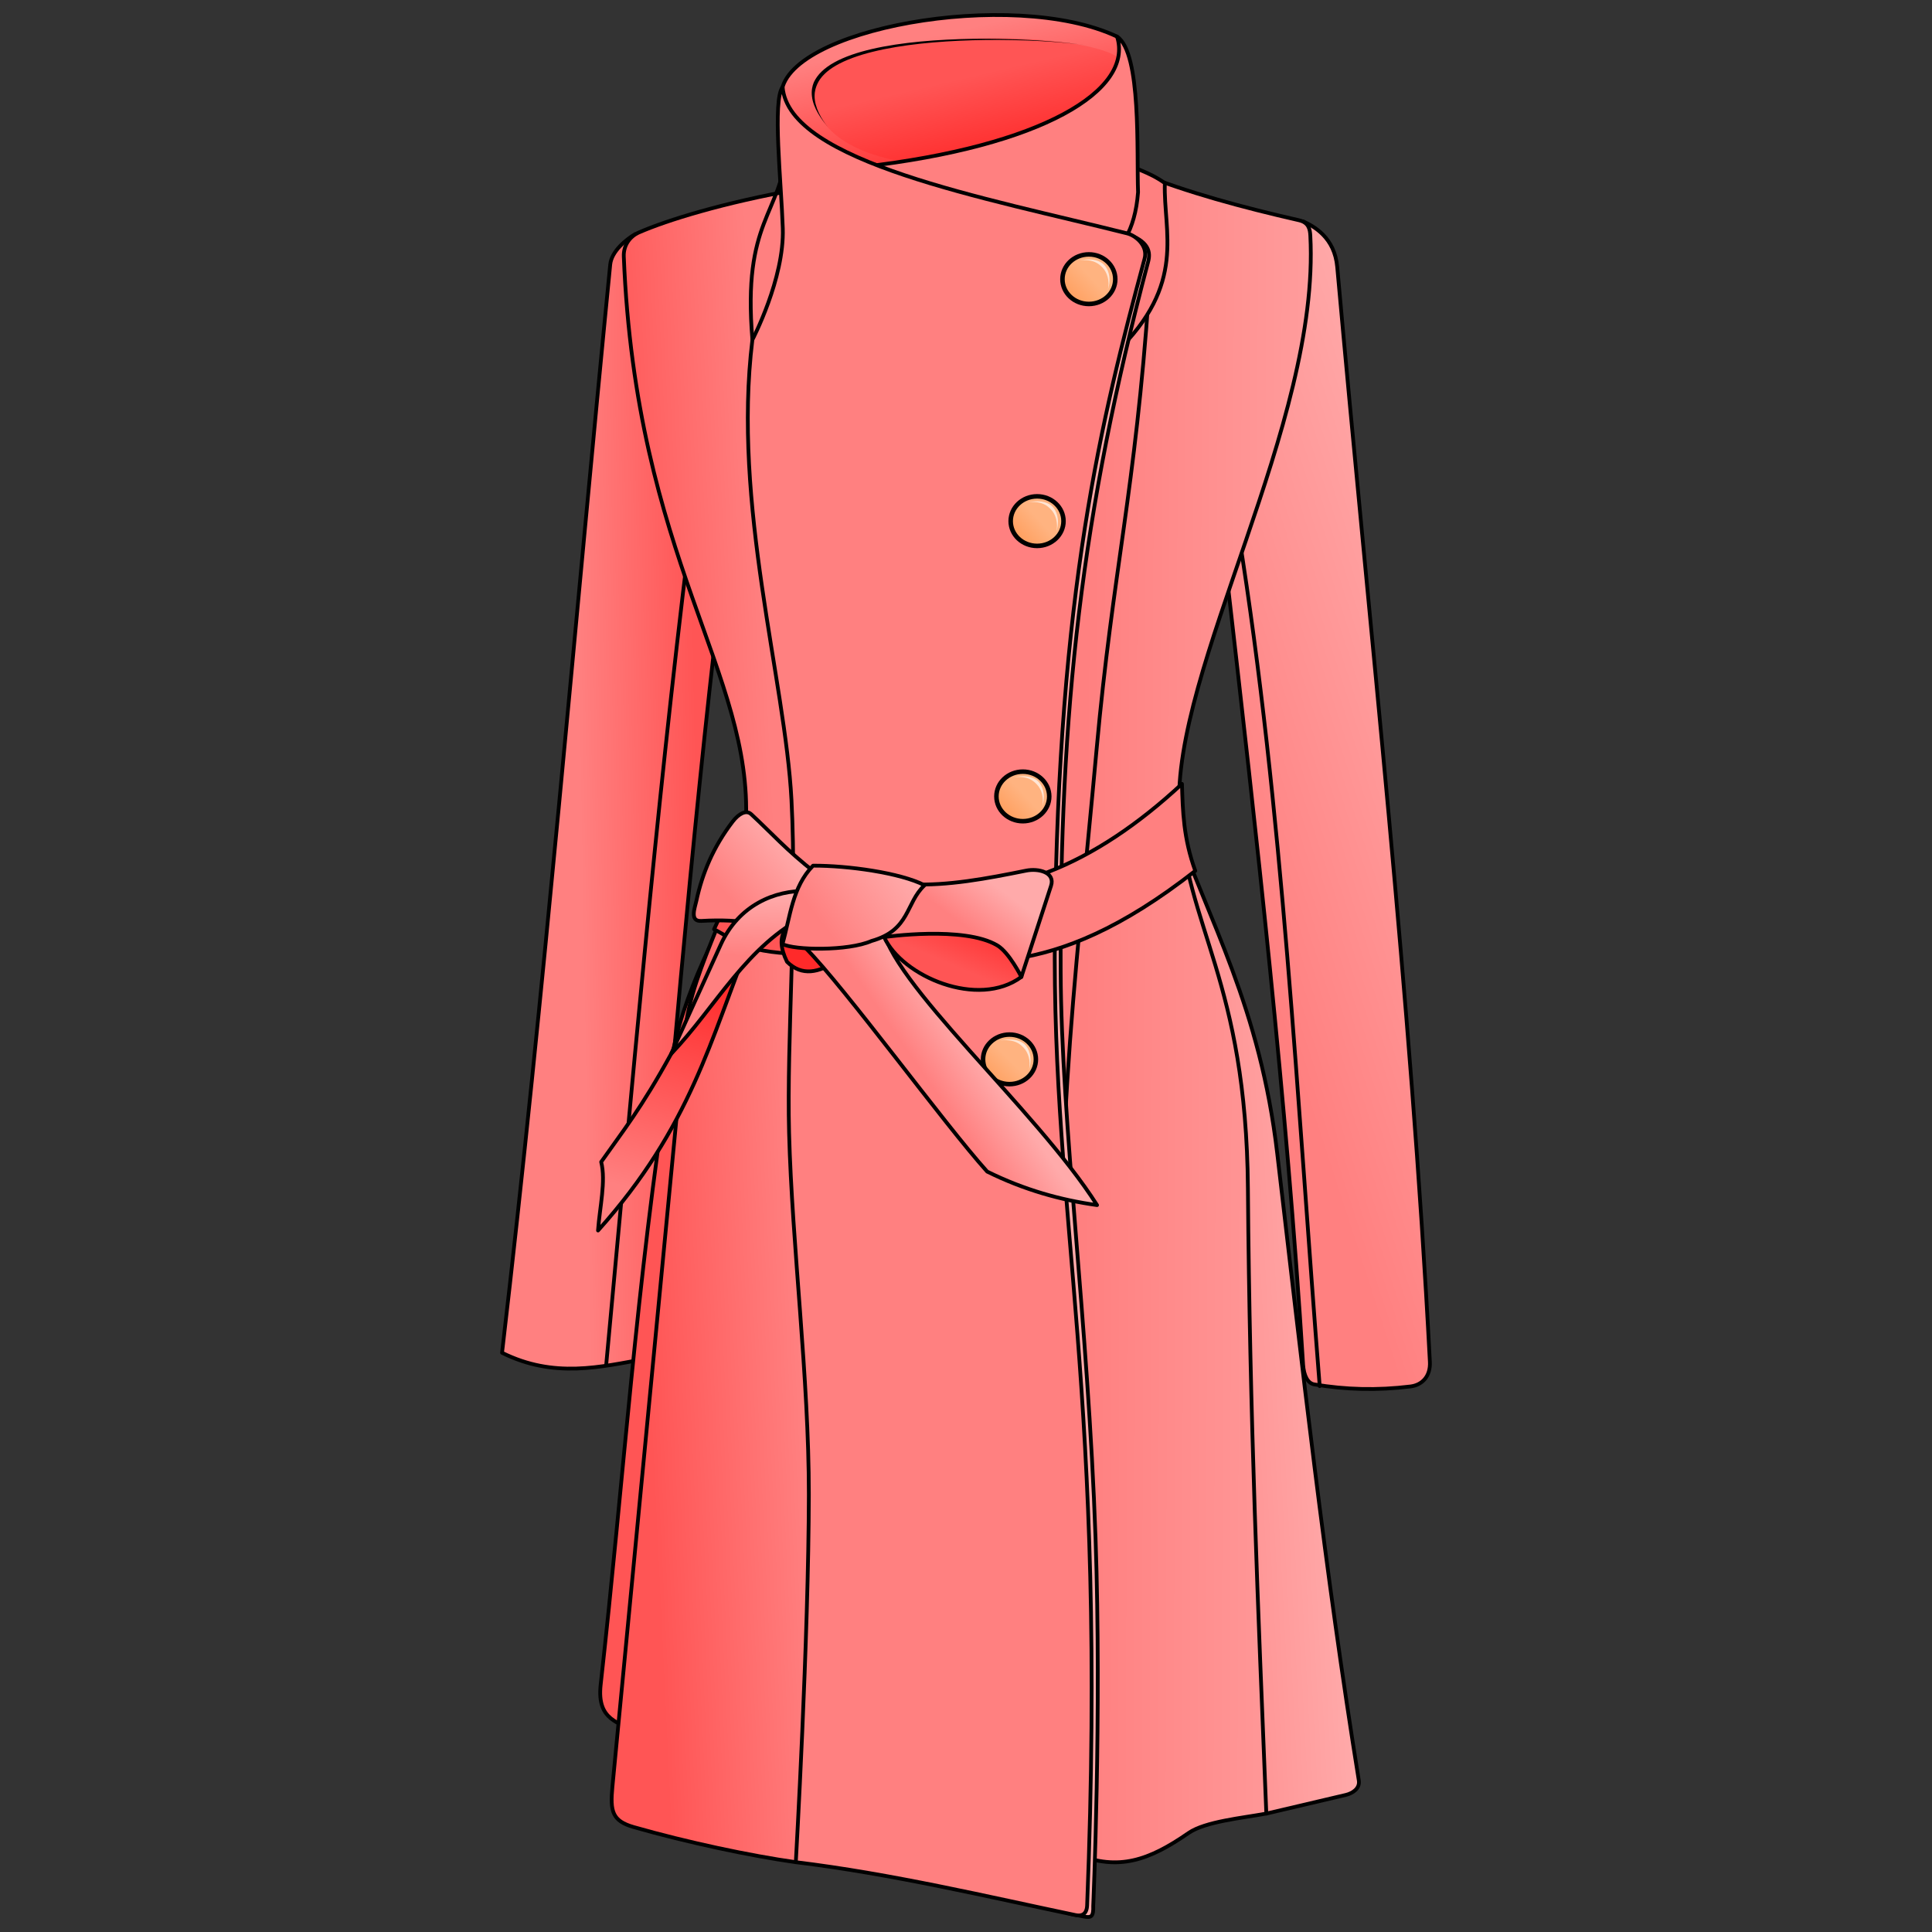 <svg cursor="default" version="1.1" viewBox="0 0 256 256" xmlns="http://www.w3.org/2000/svg" xmlns:xlink="http://www.w3.org/1999/xlink">
 <rect x="0" y="0" width="256" height="256" fill="#333333" stroke="none"/>
 <defs>
  <linearGradient id="linearGradient1341">
   <stop stop-color="#ff2a2a" offset="0"/>
   <stop stop-color="#f55" offset="1"/>
  </linearGradient>
  <linearGradient id="linearGradient1331">
   <stop stop-color="#ff8080" offset="0"/>
   <stop stop-color="#faa" offset="1"/>
  </linearGradient>
  <linearGradient id="linearGradient1205">
   <stop stop-color="#f55" offset="0"/>
   <stop stop-color="#ff8080" offset="1"/>
  </linearGradient>
  <linearGradient id="linearGradient1149">
   <stop stop-color="#f95" offset="0"/>
   <stop stop-color="#ffb380" offset="1"/>
  </linearGradient>
  <linearGradient id="linearGradient1151" x1="132.98" x2="136.52" y1="148.18" y2="144.65" gradientTransform="translate(-2.841 -4.339)" gradientUnits="userSpaceOnUse" xlink:href="#linearGradient1149"/>
  <linearGradient id="linearGradient1159" x1="135.19" x2="138.64" y1="113" y2="109.74" gradientTransform="translate(-2.841 -4.339)" gradientUnits="userSpaceOnUse" xlink:href="#linearGradient1149"/>
  <linearGradient id="linearGradient1167" x1="136.87" x2="140.41" y1="76.323" y2="73.111" gradientTransform="translate(-2.841 -4.339)" gradientUnits="userSpaceOnUse" xlink:href="#linearGradient1149"/>
  <linearGradient id="linearGradient1175" x1="143.53" x2="147.32" y1="44.539" y2="41.04" gradientTransform="translate(-2.841 -4.339)" gradientUnits="userSpaceOnUse" xlink:href="#linearGradient1149"/>
  <linearGradient id="linearGradient1183" x1="146.5" x2="190.88" y1="142.48" y2="142.61" gradientTransform="translate(-2.841 -4.339)" gradientUnits="userSpaceOnUse" xlink:href="#linearGradient1331"/>
  <linearGradient id="linearGradient1191" x1="170.09" x2="208.78" y1="132.32" y2="119.7" gradientTransform="translate(-2.841 -4.339)" gradientUnits="userSpaceOnUse" xlink:href="#linearGradient1331"/>
  <linearGradient id="linearGradient1199" x1="87.62" x2="107.85" y1="163.6" y2="162.63" gradientTransform="translate(-2.841 -4.339)" gradientUnits="userSpaceOnUse" xlink:href="#linearGradient1205"/>
  <linearGradient id="linearGradient1207" x1="95.186" x2="79.729" y1="110.92" y2="111.19" gradientTransform="translate(-2.841 -4.339)" gradientUnits="userSpaceOnUse" xlink:href="#linearGradient1205"/>
  <linearGradient id="linearGradient1231" x1="131.66" x2="127.39" y1="27.864" y2="8.881" gradientTransform="translate(-2.841 -4.339)" gradientUnits="userSpaceOnUse">
   <stop stop-color="#ff2a2a" offset="0"/>
   <stop stop-color="#ff8080" offset="1"/>
  </linearGradient>
  <linearGradient id="linearGradient1239" x1="132" x2="129.42" y1="26.102" y2="14.915" gradientTransform="translate(-2.841 -4.339)" gradientUnits="userSpaceOnUse" xlink:href="#linearGradient1341"/>
  <linearGradient id="linearGradient1317" x1="102.96" x2="114.15" y1="322.96" y2="315.95" gradientTransform="rotate(-5.238 -2072.7 148.09)" gradientUnits="userSpaceOnUse" xlink:href="#linearGradient1331"/>
  <linearGradient id="linearGradient1325" x1="109.52" x2="116.12" y1="335.27" y2="331.59" gradientTransform="rotate(-5.238 -2072.7 148.09)" gradientUnits="userSpaceOnUse" xlink:href="#linearGradient1331"/>
  <linearGradient id="linearGradient1333" x1="120.56" x2="125.03" y1="323.35" y2="318.31" gradientTransform="rotate(-5.238 -2072.7 148.09)" gradientUnits="userSpaceOnUse" xlink:href="#linearGradient1331"/>
  <linearGradient id="linearGradient1335" x1="123.6" x2="119.75" y1="322.06" y2="329.19" gradientTransform="rotate(-5.238 -2072.7 148.09)" gradientUnits="userSpaceOnUse" xlink:href="#linearGradient1341"/>
  <linearGradient id="linearGradient1349" x1="90.214" x2="98.825" y1="317.16" y2="310.87" gradientTransform="rotate(-5.238 -2072.7 148.09)" gradientUnits="userSpaceOnUse" xlink:href="#linearGradient1331"/>
  <linearGradient id="linearGradient1365" x1="97.288" x2="88.814" y1="134.03" y2="162.58" gradientTransform="translate(-2.841 -4.339)" gradientUnits="userSpaceOnUse">
   <stop stop-color="#ff2a2a" offset="0"/>
   <stop stop-color="#ff8080" offset="1"/>
  </linearGradient>
  <linearGradient id="linearGradient1379" x1="103.73" x2="104.14" y1="131.12" y2="122.85" gradientTransform="translate(-2.841 -4.339)" gradientUnits="userSpaceOnUse">
   <stop stop-color="#ff8080" offset="0"/>
   <stop stop-color="#faa" offset="1"/>
  </linearGradient>
  <linearGradient id="linearGradient1381" x1="151.92" x2="178.86" y1="216.19" y2="214.74" gradientUnits="userSpaceOnUse" xlink:href="#linearGradient1331"/>
 </defs>
 <g>
  <path d="m103.53 12.615c5.672 42.252 53.369 10.192 44.488-7.766-13.88-6.547-44.437-0.961-44.488 7.766z" fill="url(#linearGradient1231)" stroke="#000" stroke-linecap="round" stroke-linejoin="round" stroke-width=".5"/>
  <path d="m107.84 12.562c1.185 15.546 48.383 10.275 40.766-4.58-4.569-4.622-41.411-4.23-40.766 4.58z" fill="url(#linearGradient1239)"/>
  <g stroke="#000" stroke-linecap="round" stroke-linejoin="round" stroke-width=".5">
   <path d="m66.524 179.25c6.878 3.416 12.997 1.897 19.176 0.767 3.044-33.67 5.723-67.096 9.78-101.44l-11.314-47.556c-1.213 0.711-3.136 2.287-3.308 4.027-4.751 48.22-8.69 95.975-14.334 144.2z" fill="url(#linearGradient1207)"/>
   <path d="m84.135 229.59c-1.942-1.48-5.091-1.477-4.542-6.373 3.043-27.156 4.68-52.906 9.129-81.468 1.674-10.747 6.769-18.869 10.305-26.363z" fill="#f55"/>
   <path d="m172.66 180.73c0.103 1.644 0.659 2.572 1.492 2.712 4.141 0.693 8.316 0.817 12.746 0.271 1.557-0.192 2.668-1.361 2.568-3.264-2.552-48.742-7.924-96.332-12.277-145.07-0.349-3.911-3.065-5.376-4.514-6.047l-10.169 46.508c3.998 34.816 7.953 69.718 10.156 104.89z" fill="url(#linearGradient1191)"/>
  </g>
 </g>
 <g stroke="#000" stroke-linecap="round" stroke-linejoin="round" stroke-width=".5">
  <path d="m164.13 70.718c5.852 36.512 7.736 75.009 10.738 112.95" fill="none"/>
  <path d="m167.8 240.31 10.523-2.472c0.9-0.211 1.897-0.859 1.726-1.918-4.474-27.685-7.563-55.371-10.806-83.056-2.276-19.428-8.99-30.611-13.917-44.623 4.077 44.032-11.645 90.455 12.475 132.07z" fill="url(#linearGradient1381)"/>
  <path d="m142.71 245.73c5.513 2.164 9.494 0.811 14.78-2.848 2.219-1.536 7.186-1.99 10.305-2.576-1.082-26.944-2.202-52.549-2.441-82.847-0.217-27.583-8.247-34.519-9.085-50.034-1.015-18.803 18.682-51.077 17.356-76.203-0.046-0.864-0.227-1.745-1.492-2.034-7.589-1.733-14.824-3.694-21.153-6.237-34.403 69.829-24.286 145.89-8.271 222.78z" fill="url(#linearGradient1183)"/>
  <path d="m140.93 196.32c-1.49-45.353 1.343-63.703 4.377-97.05 2.166-23.802 5.111-34.104 6.936-60.575" fill="none"/>
 </g>
 <g stroke="#000" stroke-linecap="round" stroke-linejoin="round" stroke-width=".5">
  <path d="m147.83 46.748c9.492-9.158 6.294-16.029 6.52-22.484-2.22-1.587-4.081-1.85-5.944-3.02z" fill="#ff8080"/>
  <path d="m114.27 22.107c23.807-2.719 35.982-10.131 33.749-17.258 3.241 2.164 2.584 15.391 2.78 20.614-0.787 10.39-7.948 10.396-12.368 14.669z" fill="#ff8080"/>
  <path d="m141.69 253.57 1.924 0.381c1.031 0.204 1.287-0.04 1.244-1.399 0 0 1.119-25.376 0.307-48.735-0.995-28.627-4.545-55.188-4.622-75.104-0.134-34.639 2.763-60.734 11.593-94.034 0.316-1.192 0.233-2.792-3.186-3.797-35.006 60.614-25.973 139.87-7.26 222.69z" fill="#faa"/>
 </g>
 <g stroke="#000" stroke-linecap="round" stroke-linejoin="round" stroke-width=".5">
  <path d="m91.261 72.252c-4.361 35.461-7.544 72.099-10.93 108.53" fill="none"/>
  <path d="m105.45 246.75c-6.006-0.846-14.388-2.624-21.477-4.65-2.858-0.817-3.137-2.1-2.828-5.321l9.54-99.522c0.94-9.801 7.703-18.581 8.15-28.284 0.911-19.804-14.574-34.946-16.18-74.99-0.059-1.475 0.811-2.662 2.016-3.188 3.663-1.6 11.163-3.944 21.163-5.716 0.199 73.931 31.622 151.77-0.384 221.67z" fill="url(#linearGradient1199)"/>
  <path d="m99.699 45.023c10.262-4.798 10.732-17.054 4.554-25.408-0.745 8.957-5.906 9.463-4.554 25.408z" fill="none"/>
 </g>
 <g stroke="#000" stroke-linecap="round" stroke-linejoin="round">
  <path d="m144.05 252.49c2.704-68.419-4.689-90.339-4.275-129.04 0.482-45.055 6.153-67.87 11.889-89.175 0.47-1.747-1.218-3.074-2.304-3.348-18.644-4.691-44.872-9.434-45.658-19.398-1.362 1.746-0.182 12.63 0.022 18.726 0.223 6.653-4.027 14.765-4.027 14.765-2.685 21.855 4.342 45.007 5.178 60.979 0.761 14.561-0.645 31.707-0.317 44.113 0.395 14.933 2.635 32.564 2.618 47.931-0.021 18.799-1.726 48.706-1.726 48.706 12.707 1.54 25.66 4.622 37.1 7.019 0.807 0.169 1.454-0.142 1.499-1.281z" fill="#ff8080" stroke-width=".5"/>
  <g stroke-width=".6">
   <ellipse cx="144.28" cy="36.993" rx="3.5" ry="3.284" fill="url(#linearGradient1175)"/>
   <ellipse cx="137.42" cy="69.052" rx="3.5" ry="3.284" fill="url(#linearGradient1167)"/>
   <ellipse cx="135.53" cy="105.53" rx="3.5" ry="3.284" fill="url(#linearGradient1159)"/>
   <ellipse cx="133.76" cy="140.37" rx="3.5" ry="3.284" fill="url(#linearGradient1151)"/>
  </g>
 </g>
 <path d="m109.76 16.917c-0.951-1.157-1.823-2.717-1.823-4.194 3.7e-4 -0.707 0.196-1.225 0.353-1.569 0.016-0.034 0.031-0.067 0.045-0.097 0.178-0.375 0.459-0.805 0.923-1.257 0.758-0.738 1.948-1.483 3.783-2.155 1.54-0.564 3.425-1.035 5.633-1.406 4.257-0.714 9.179-0.964 13.651-0.949 5.768 0.019 9.888 0.454 11.672 0.71-1.792-0.258-5.888-0.749-11.67-0.847-4.474-0.076-9.413 0.104-13.705 0.757-2.226 0.339-4.143 0.784-5.724 1.333-1.88 0.653-3.152 1.406-3.986 2.196-0.514 0.487-0.837 0.964-1.042 1.397-0.016 0.035-0.033 0.072-0.05 0.112-0.172 0.409-0.323 1.02-0.237 1.795 0.177 1.587 1.233 3.027 2.176 4.173z"/>
 <path d="m132.29 137.92c0.732-0.148 1.596-0.293 2.443-0.074 0.517 0.133 0.86 0.367 1.038 0.535 0.123 0.116 0.266 0.286 0.396 0.512 0.257 0.448 0.388 0.991 0.39 1.564 2e-3 0.665-0.167 1.151-0.255 1.401 0.088-0.25 0.181-0.761 0.09-1.389-0.079-0.547-0.273-1.012-0.536-1.376-0.133-0.183-0.264-0.315-0.367-0.413-0.145-0.137-0.399-0.389-0.841-0.583-0.727-0.319-1.631-0.323-2.358-0.176z" fill="#ffe6d5"/>
 <path d="m119.24 117.31c13.628 2.73 25.915-2.812 37.376-13.443 0.102 3.611 0.197 7.217 1.763 11.525-19.626 15.347-30.289 11.955-42.305 11.39z" fill="#ff8080" stroke="#000" stroke-linecap="round" stroke-linejoin="round" stroke-width=".5"/>
 <g fill="#ffe6d5">
  <path d="m134.05 103.04c0.732-0.148 1.596-0.293 2.443-0.074 0.517 0.133 0.86 0.367 1.038 0.535 0.123 0.116 0.266 0.286 0.396 0.512 0.257 0.448 0.388 0.991 0.39 1.564 2e-3 0.665-0.167 1.151-0.255 1.401 0.088-0.25 0.181-0.761 0.09-1.389-0.079-0.547-0.273-1.012-0.536-1.376-0.133-0.183-0.264-0.315-0.367-0.413-0.145-0.137-0.399-0.389-0.841-0.583-0.727-0.319-1.631-0.323-2.358-0.176z"/>
  <path d="m135.92 66.608c0.732-0.148 1.596-0.293 2.443-0.074 0.517 0.133 0.86 0.367 1.038 0.535 0.123 0.116 0.266 0.286 0.396 0.512 0.257 0.448 0.388 0.991 0.39 1.564 2e-3 0.665-0.167 1.151-0.255 1.401 0.088-0.25 0.181-0.761 0.09-1.389-0.079-0.547-0.273-1.012-0.536-1.376-0.133-0.183-0.264-0.315-0.367-0.413-0.145-0.137-0.399-0.389-0.841-0.583-0.727-0.319-1.631-0.323-2.358-0.176z"/>
  <path d="m142.75 34.556c0.732-0.148 1.596-0.293 2.443-0.074 0.517 0.133 0.86 0.367 1.038 0.535 0.123 0.116 0.266 0.286 0.396 0.512 0.257 0.448 0.388 0.991 0.39 1.564 2e-3 0.665-0.167 1.151-0.255 1.401 0.088-0.25 0.181-0.761 0.09-1.389-0.079-0.547-0.273-1.012-0.536-1.376-0.133-0.183-0.264-0.315-0.367-0.413-0.145-0.137-0.399-0.389-0.841-0.583-0.727-0.319-1.631-0.323-2.358-0.176z"/>
 </g>
 <g stroke="#000" stroke-linecap="round" stroke-linejoin="round" stroke-width=".5">
  <path d="m107.67 126.42c-9.258 0.019-10.226-1.874-13.054-3.284l2.541-5.513 10.067 0.096z" fill="#f55"/>
  <path d="m108.07 115.67c-3.953-3.102-5.767-5.229-8.544-7.795-0.648-0.599-1.647-0.05-2.43 0.972-2.603 3.4-4.05 6.923-4.822 10.518-0.196 0.912-0.935 2.756 0.653 2.663 5.422-0.318 8.965 0.529 12.001 1.691 0.787-2.262 2.568-6.793 3.143-8.049z" fill="url(#linearGradient1349)"/>
  <path d="m88.937 139.63c-3.976 7.266-6.453 10.31-9.277 14.33 0.642 2.545-0.195 6.007-0.418 9.089 12.365-13.762 14.968-25.667 20.005-38.036z" fill="url(#linearGradient1365)"/>
  <path d="m115.78 117.34 3.463-0.029-0.978 4.037c-5.048 3.914-10.006 10.03-13.98 6.096-3.601-7.324 7.18-6.107 11.494-10.104z" fill="#ff2a2a"/>
  <path d="m106.98 118.05c-4.318-0.101-9.092 1.863-11.479 7.118l-6.569 14.467c5.939-6.215 9.96-14.383 18.05-18.408z" fill="url(#linearGradient1379)"/>
  <path d="m106.71 125.58c5.314 5.359 18.398 23.341 24.094 29.66 4.942 2.445 9.782 3.777 14.561 4.442-8.087-12.756-27.648-29.641-28.544-37.243z" fill="url(#linearGradient1325)"/>
  <path d="m117.15 124.17c2.391 5.221 12.463 9.519 18.185 5.277 2.065-16.359-13.876-8.173-18.185-5.277z" fill="url(#linearGradient1335)"/>
  <path d="m120.73 117.17c4.804 0.23 10-0.748 15.221-1.804 1.656-0.335 3.9 0.217 3.316 2.011l-3.931 12.07s-1.6-3.222-3.178-4.169c-4.413-2.647-15.006-1.108-15.006-1.108z" fill="url(#linearGradient1333)"/>
  <path d="m103.68 125.09c1.032-3.607 1.294-7.566 4.054-10.385 4.603-0.02 11.56 0.946 14.776 2.593-2.537 2.357-1.874 5.938-7.026 7.384-3.129 1.37-10.263 1.227-11.805 0.408z" fill="url(#linearGradient1317)"/>
 </g>
</svg>
